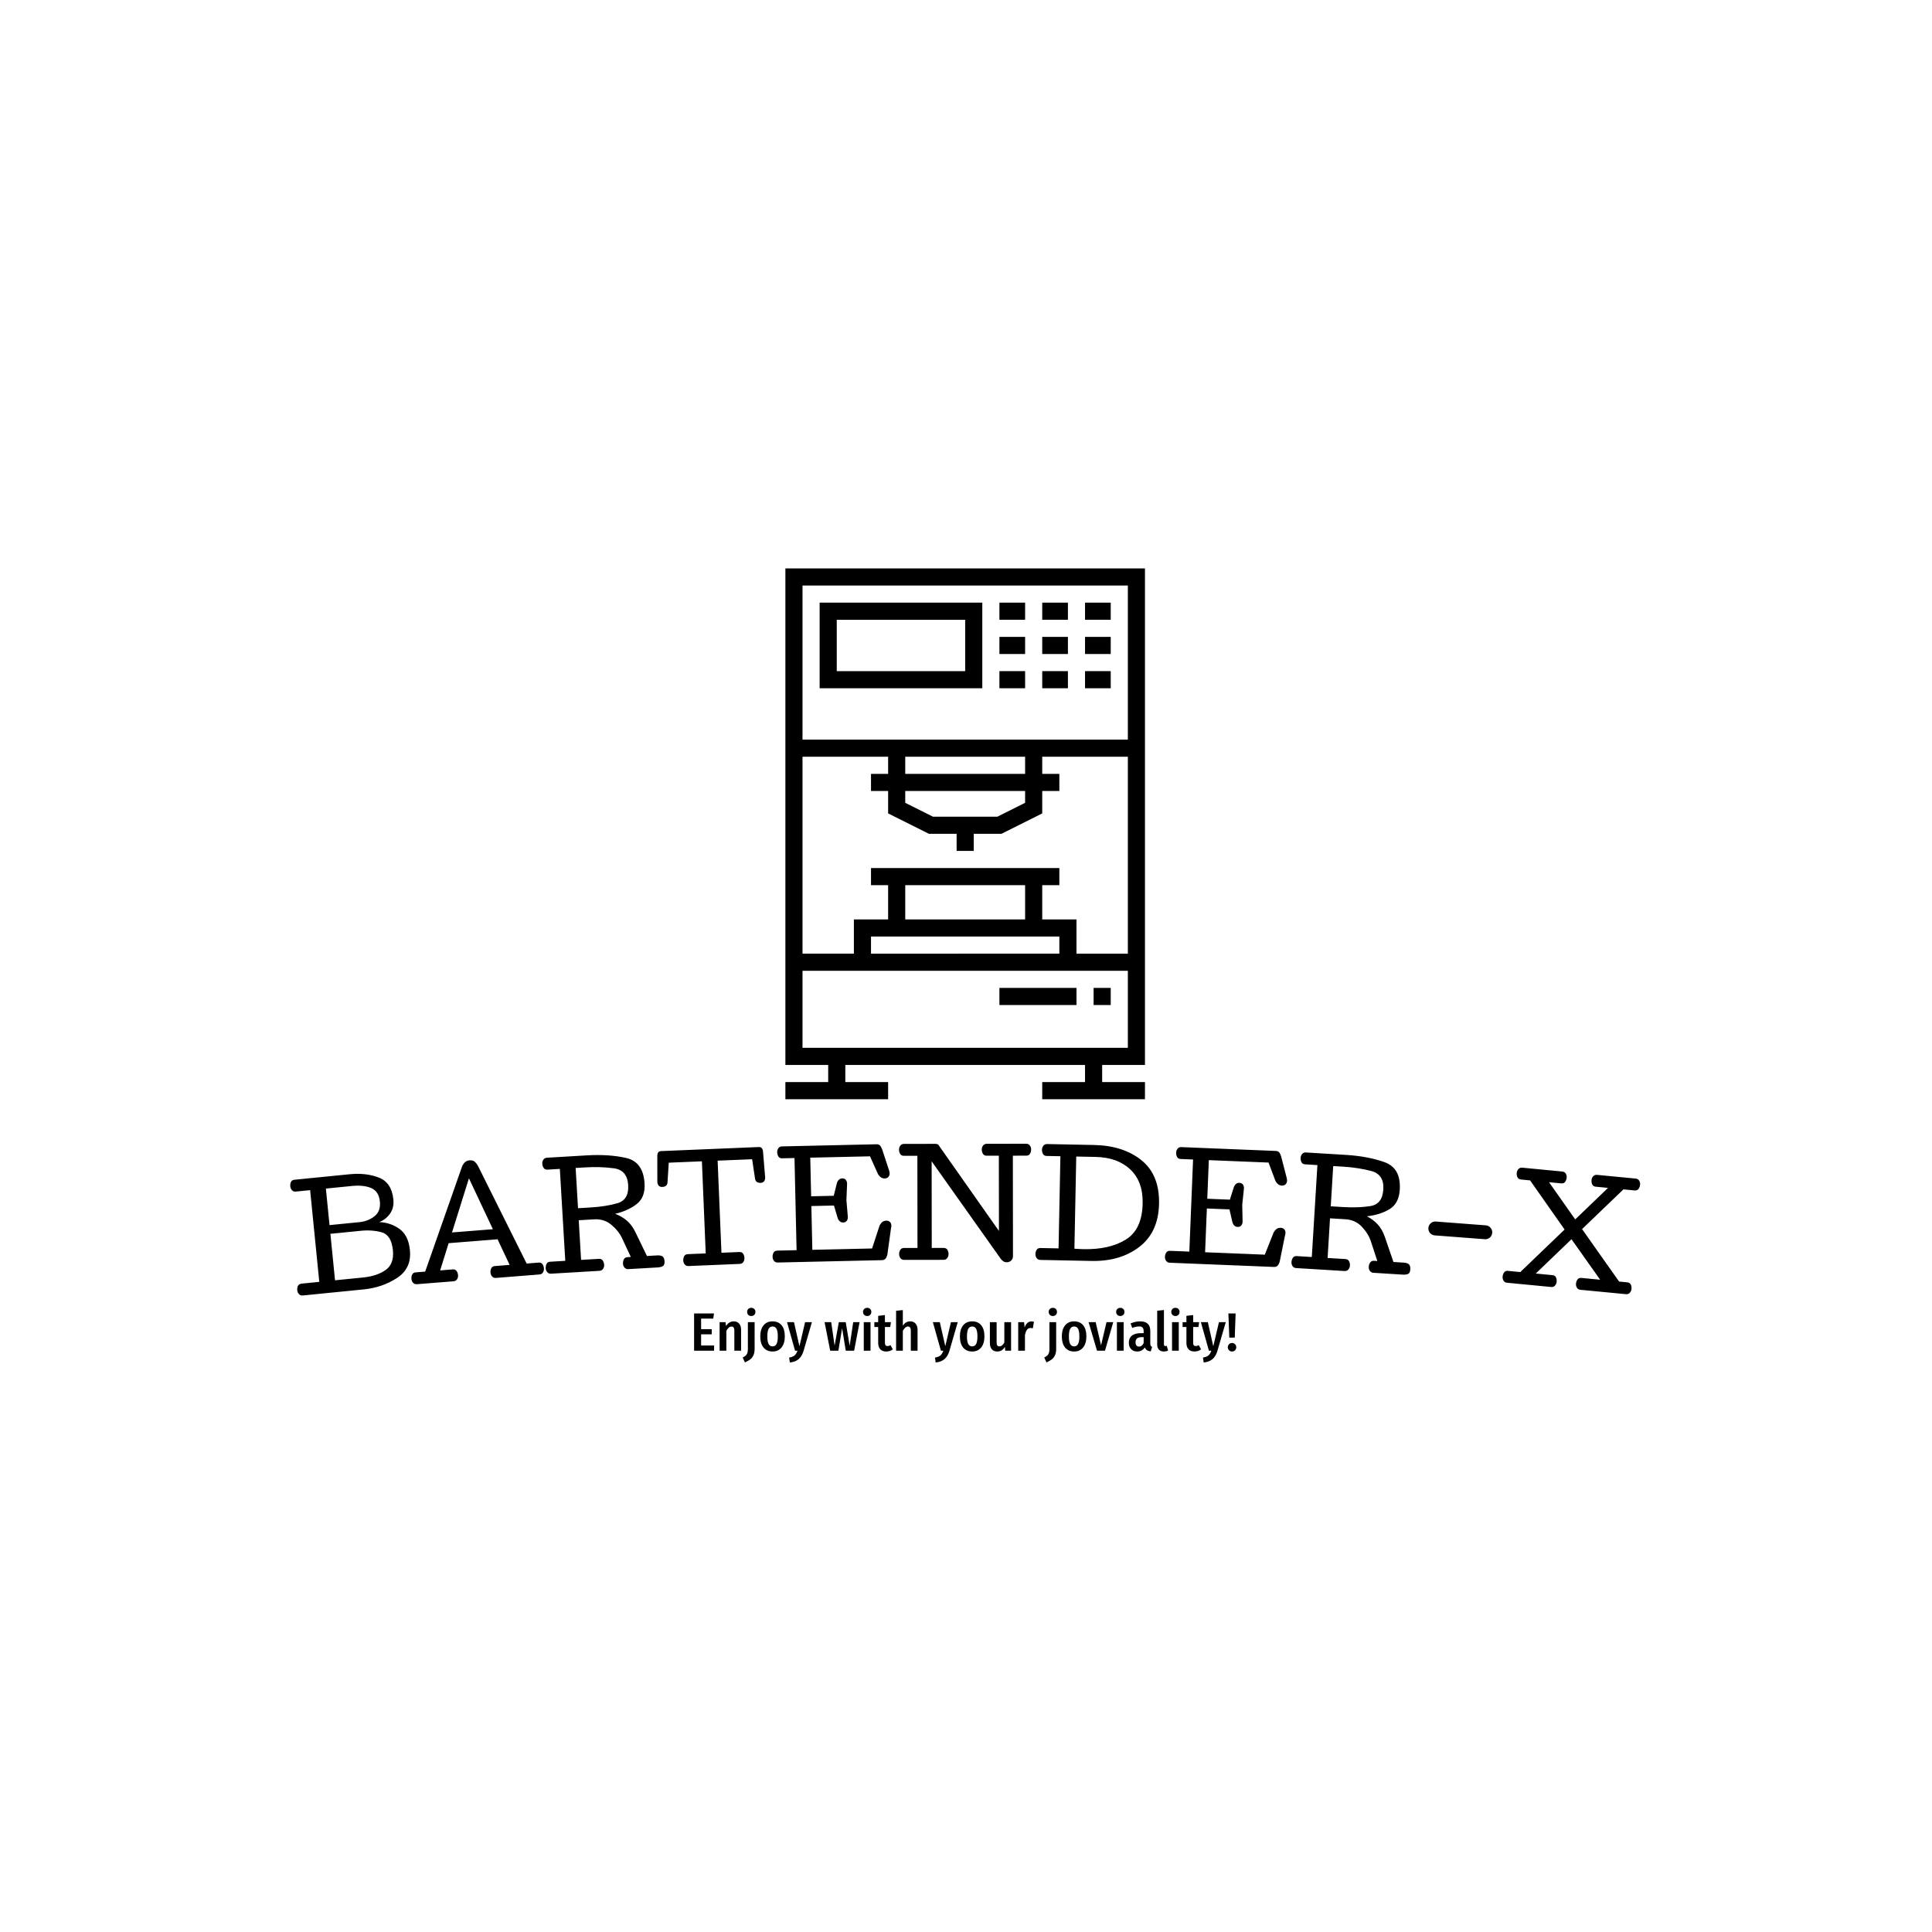 <svg xmlns="http://www.w3.org/2000/svg" version="1.1" xmlns:xlink="http://www.w3.org/1999/xlink" xmlns:svgjs="http://svgjs.dev/svgjs" width="1000" height="1000" viewBox="0 0 1000 1000"><rect width="1000" height="1000" fill="#ffffff"></rect><g transform="matrix(0.7,0,0,0.7,149.576,293.904)"><svg viewBox="0 0 396 233" data-background-color="#c9efc7" preserveAspectRatio="xMidYMid meet" height="588" width="1000" xmlns="http://www.w3.org/2000/svg" xmlns:xlink="http://www.w3.org/1999/xlink"><g id="tight-bounds" transform="matrix(1,0,0,1,0.24,0.167)"><svg viewBox="0 0 395.52 232.665" height="232.665" width="395.52"><g><svg viewBox="0 0 395.52 232.665" height="232.665" width="395.52"><g transform="matrix(1,0,0,1,0,168.582)"><svg viewBox="0 0 395.52 64.083" height="64.083" width="395.52"><g><svg viewBox="0 0 395.52 64.083" height="64.083" width="395.52"><g><svg viewBox="0 0 395.52 44.464" height="44.464" width="395.52"><g transform="matrix(1,0,0,1,0,0)"><svg width="395.52" viewBox="-0.481 -40.8 481.802 54.164" height="44.464" data-palette-color="#454545"><path d="M42.226-2.842v0c0.435 4.358-1.1 7.677-4.604 9.956-3.505 2.273-7.443 3.627-11.815 4.064v0l-21.801 2.175c-0.564 0.056-1.022-0.106-1.375-0.486-0.352-0.374-0.555-0.826-0.608-1.356v0c-0.059-0.59 0.025-1.121 0.253-1.593 0.228-0.465 0.648-0.728 1.258-0.789v0l6.348-0.633-3.266-32.738-5.125 0.511c-0.557 0.056-1.009-0.107-1.355-0.487-0.346-0.381-0.545-0.833-0.598-1.358v0c-0.06-0.597 0.021-1.128 0.243-1.592 0.215-0.464 0.628-0.726 1.238-0.787v0l19.643-1.96c3.94-0.393 7.434 0.002 10.479 1.186 3.053 1.183 4.779 3.784 5.181 7.804v0c0.2 2.003-0.209 3.709-1.228 5.117-1.019 1.401-2.294 2.39-3.825 2.965v0c2.697 0.106 5.11 0.921 7.239 2.443 2.129 1.53 3.369 4.049 3.718 7.558zM36.164-2.77v0c-0.361-3.622-1.68-5.758-3.956-6.408-2.275-0.644-4.789-0.829-7.542-0.554v0l-10.817 1.079 1.655 16.588 9.951-0.993c3.363-0.336 6.071-1.232 8.123-2.69 2.045-1.464 2.907-3.804 2.586-7.022zM31.515-20.154v0c-0.244-2.448-1.276-4.06-3.096-4.836-1.812-0.771-4.105-1.017-6.877-0.741v0l-9.304 0.928 1.302 13.045 10.816-1.079c1.937-0.193 3.674-0.882 5.21-2.067 1.529-1.191 2.179-2.941 1.949-5.25zM42.772 7.448v0c-0.047-0.591 0.048-1.121 0.285-1.587 0.238-0.46 0.662-0.715 1.274-0.763v0l3.349-0.266 13.08-37.273c0.195-0.577 0.517-1.114 0.965-1.612 0.442-0.497 1.049-0.775 1.82-0.836v0c0.804-0.064 1.438 0.123 1.9 0.561 0.463 0.445 0.838 0.953 1.124 1.526v0l17.327 34.757 4.286-0.341c0.611-0.049 1.067 0.136 1.369 0.554 0.295 0.425 0.465 0.933 0.512 1.524v0c0.042 0.532-0.073 1.012-0.347 1.442-0.266 0.436-0.682 0.676-1.247 0.721v0l-15.531 1.234c-0.565 0.045-1.02-0.126-1.365-0.514-0.345-0.381-0.538-0.837-0.58-1.368v0c-0.047-0.591 0.048-1.121 0.285-1.588 0.238-0.46 0.662-0.715 1.274-0.763v0l5.273-0.419-4.307-9.138-17.465 1.388-3.03 9.72 4.476-0.355c0.611-0.049 1.071 0.136 1.378 0.552 0.308 0.424 0.485 0.931 0.532 1.523v0c0.042 0.532-0.077 1.013-0.356 1.443-0.28 0.437-0.702 0.678-1.267 0.722v0l-13.069 1.038c-0.565 0.045-1.02-0.126-1.365-0.513-0.345-0.381-0.538-0.837-0.58-1.369zM63.302-28.47l-6.048 19.33 14.594-1.16zM102.233-17.792l4.432-0.263c3.667-0.217 6.879-0.724 9.637-1.522 2.764-0.798 4.043-2.951 3.835-6.458v0c-0.211-3.567-1.906-5.567-5.083-6-3.184-0.433-6.56-0.543-10.128-0.332v0l-3.543 0.21zM125.983-26.621v0c0.194 3.281-0.736 5.724-2.792 7.328-2.049 1.604-4.614 2.771-7.697 3.5v0c1.564 0.589 2.951 1.395 4.16 2.419 1.203 1.024 2.219 2.393 3.048 4.107v0l4.132 8.531 3.543-0.21c0.965-0.057 1.651 0.073 2.057 0.389 0.406 0.317 0.633 0.884 0.682 1.703v0c0.053 0.898-0.153 1.478-0.618 1.739-0.472 0.262-1.084 0.415-1.837 0.46v0l-10.472 0.6c-0.559 0.033-1.007-0.147-1.345-0.542-0.343-0.387-0.531-0.847-0.562-1.379v0c-0.035-0.592 0.074-1.123 0.326-1.592 0.246-0.469 0.672-0.721 1.278-0.757v0l1.188-0.07-3.109-6.658c-0.826-1.774-2.103-3.382-3.832-4.822-1.721-1.441-3.78-2.09-6.176-1.949v0l-5.47 0.324 0.838 14.155 6.369-0.377c0.606-0.036 1.058 0.164 1.358 0.601 0.306 0.436 0.477 0.95 0.512 1.543v0c0.032 0.532-0.1 1.011-0.396 1.435-0.288 0.431-0.712 0.663-1.271 0.697v0l-17.29 1.023c-0.566 0.033-1.017-0.147-1.354-0.541-0.337-0.387-0.521-0.847-0.553-1.379v0c-0.035-0.592 0.07-1.123 0.317-1.592 0.246-0.469 0.675-0.721 1.287-0.757v0l5.381-0.319-1.943-32.812-4.392 0.26c-0.612 0.036-1.068-0.161-1.367-0.591-0.299-0.423-0.466-0.934-0.502-1.533v0c-0.031-0.526 0.098-1.004 0.386-1.435 0.289-0.424 0.716-0.653 1.282-0.687v0l14.275-0.845c5.224-0.309 9.881-0.001 13.969 0.926 4.089 0.927 6.285 3.962 6.59 9.107zM132.265-25.385v0c-0.526 0.022-0.94-0.138-1.241-0.479-0.294-0.341-0.454-0.802-0.478-1.381v0l-0.013-8.998c-0.006-0.627 0.088-1.101 0.281-1.422 0.2-0.322 0.573-0.494 1.12-0.517v0l34.8-1.445c0.513-0.021 0.889 0.123 1.129 0.433 0.24 0.31 0.379 0.772 0.418 1.384v0l0.742 8.967c0.024 0.58-0.1 1.052-0.371 1.417-0.265 0.365-0.664 0.558-1.197 0.58v0c-0.56 0.023-1.017-0.078-1.374-0.303-0.357-0.232-0.581-0.643-0.672-1.233v0l-1.037-6.893-12.309 0.511 1.365 32.871 6.404-0.266c0.606-0.025 1.052 0.177 1.336 0.606 0.285 0.435 0.44 0.949 0.465 1.542v0c0.022 0.533-0.112 1.009-0.401 1.427-0.289 0.426-0.714 0.65-1.274 0.674v0l-18.294 0.759c-0.566 0.024-1.014-0.165-1.344-0.564-0.33-0.393-0.506-0.856-0.528-1.39v0c-0.025-0.593 0.09-1.118 0.344-1.575 0.255-0.451 0.689-0.689 1.302-0.715v0l6.374-0.265-1.364-32.871-11.83 0.491-0.442 6.954c-0.035 0.615-0.22 1.047-0.557 1.294-0.337 0.248-0.788 0.383-1.354 0.407zM198.031-20.689l0.507 6.03c0.013 0.567-0.123 1.033-0.409 1.399-0.278 0.366-0.694 0.556-1.247 0.569v0c-0.493 0.011-0.91-0.139-1.251-0.452-0.334-0.313-0.572-0.694-0.716-1.144v0l-1.331-4.461-8.068 0.182 0.353 15.626 21.324-0.482 2.62-8.031c0.215-0.505 0.522-0.945 0.92-1.321 0.392-0.369 0.901-0.56 1.528-0.575v0c0.533-0.012 0.963 0.138 1.29 0.451 0.334 0.319 0.507 0.752 0.52 1.299v0c0.004 0.16-0.006 0.32-0.03 0.481-0.023 0.161-0.056 0.315-0.099 0.462v0l-1.306 9.482c-0.147 0.583-0.363 1.045-0.649 1.385-0.279 0.346-0.708 0.526-1.288 0.539v0l-37.191 0.84c-0.567 0.013-1.011-0.184-1.334-0.59-0.322-0.399-0.49-0.866-0.501-1.399v0c-0.013-0.593 0.111-1.116 0.374-1.569 0.263-0.446 0.702-0.676 1.315-0.69v0l6.878-0.155-0.743-32.892-4.418 0.1c-0.613 0.014-1.055-0.2-1.325-0.64-0.277-0.434-0.422-0.951-0.435-1.551v0c-0.012-0.527 0.131-1 0.428-1.42 0.297-0.413 0.726-0.627 1.286-0.639v0l33.741-0.762c0.58-0.013 1.01 0.147 1.291 0.481 0.281 0.34 0.525 0.792 0.731 1.354v0l2.492 7.605c0.051 0.172 0.091 0.338 0.122 0.498 0.024 0.166 0.037 0.313 0.04 0.439v0c0.012 0.533-0.142 0.967-0.461 1.301-0.326 0.341-0.745 0.517-1.259 0.528v0c-0.593 0.013-1.107-0.158-1.542-0.515-0.435-0.35-0.764-0.773-0.989-1.268v0l-2.748-6.119-21.325 0.481 0.311 13.787 8.068-0.183 1.129-4.516c0.123-0.456 0.344-0.848 0.663-1.176 0.326-0.334 0.735-0.507 1.229-0.517v0c0.553-0.012 0.977 0.161 1.272 0.521 0.301 0.353 0.458 0.813 0.471 1.38v0zM216.805-38.725v0c-0.001-0.527 0.155-0.997 0.469-1.411 0.313-0.407 0.753-0.611 1.319-0.611v0l11.18-0.014c0.387 0 0.687 0.063 0.9 0.189 0.207 0.126 0.384 0.343 0.531 0.649v0l21.267 30.245-0.033-26.86-4.35 0.005c-0.613 0.001-1.057-0.222-1.331-0.668-0.274-0.44-0.411-0.96-0.412-1.56v0c-0.001-0.527 0.155-0.997 0.469-1.411 0.32-0.407 0.759-0.611 1.319-0.611v0l14.06-0.017c0.567-0.001 1 0.202 1.301 0.608 0.307 0.413 0.461 0.883 0.461 1.41v0c0.001 0.6-0.132 1.12-0.398 1.56-0.259 0.447-0.696 0.671-1.309 0.672v0l-4.81 0.006 0.044 35.869c0.001 0.613-0.212 1.13-0.638 1.551-0.426 0.414-0.936 0.621-1.53 0.622v0c-0.52 0.001-0.96-0.122-1.32-0.368-0.36-0.253-0.664-0.556-0.911-0.909v0l-24.632-34.75 0.037 30.92 4.25-0.005c0.613-0.001 1.057 0.219 1.331 0.658 0.274 0.446 0.411 0.966 0.412 1.559v0c0.001 0.533-0.155 1.004-0.468 1.411-0.313 0.414-0.749 0.621-1.31 0.622v0l-14.06 0.017c-0.567 0.001-1.007-0.205-1.32-0.619-0.314-0.406-0.471-0.876-0.472-1.409v0c-0.001-0.593 0.135-1.113 0.408-1.561 0.273-0.44 0.716-0.661 1.329-0.661v0l4.81-0.006-0.04-32.9-4.81 0.006c-0.613 0.001-1.057-0.222-1.331-0.669-0.274-0.44-0.411-0.96-0.412-1.559zM303.765-19.531v0c0.103-5.186-1.367-9.219-4.409-12.1-3.043-2.875-7.175-4.364-12.394-4.468v0l-6.899-0.137-0.655 32.893c0.559 0.044 1.112 0.079 1.658 0.103 0.546 0.031 1.096 0.052 1.649 0.063v0c6.099 0.122 11.102-1.012 15.011-3.401 3.902-2.389 5.915-6.707 6.039-12.953zM309.614-19.414v0c-0.135 6.792-2.478 11.933-7.028 15.423-4.544 3.484-10.221 5.157-17.034 5.022v0l-18.306-0.365c-0.567-0.011-1.002-0.227-1.308-0.646-0.305-0.413-0.452-0.886-0.441-1.419v0c0.012-0.593 0.159-1.11 0.441-1.552 0.282-0.434 0.73-0.646 1.342-0.633v0l6.469 0.129 0.656-32.894-4.899-0.098c-0.613-0.012-1.049-0.244-1.307-0.696-0.258-0.445-0.381-0.968-0.369-1.567v0c0.01-0.527 0.18-0.993 0.508-1.401 0.321-0.4 0.762-0.595 1.322-0.583v0l16.717 0.333c6.952 0.139 12.597 1.945 16.935 5.418 4.338 3.48 6.439 8.657 6.302 15.529zM339.308-19.023l0.126 6.05c-0.023 0.566-0.188 1.023-0.496 1.371-0.301 0.348-0.728 0.511-1.281 0.488v0c-0.493-0.02-0.899-0.197-1.22-0.529-0.313-0.333-0.528-0.729-0.642-1.187v0l-1.047-4.536-8.064-0.327-0.632 15.617 21.312 0.864 3.12-7.851c0.247-0.49 0.581-0.911 1.002-1.26 0.414-0.344 0.934-0.503 1.561-0.477v0c0.533 0.022 0.953 0.199 1.259 0.531 0.313 0.34 0.459 0.783 0.437 1.329v0c-0.006 0.16-0.026 0.319-0.059 0.478-0.033 0.159-0.076 0.311-0.129 0.455v0l-1.901 9.381c-0.183 0.573-0.428 1.02-0.735 1.341-0.3 0.328-0.74 0.48-1.32 0.457v0l-37.169-1.506c-0.566-0.023-0.997-0.247-1.294-0.673-0.297-0.419-0.434-0.895-0.413-1.428v0c0.024-0.593 0.182-1.107 0.473-1.542 0.291-0.429 0.743-0.63 1.356-0.605v0l6.874 0.278 1.332-32.873-4.416-0.179c-0.613-0.025-1.04-0.266-1.282-0.722-0.249-0.45-0.361-0.975-0.337-1.575v0c0.021-0.526 0.194-0.99 0.517-1.39 0.323-0.394 0.764-0.58 1.324-0.557v0l33.722 1.366c0.58 0.023 0.999 0.211 1.258 0.561 0.259 0.357 0.474 0.823 0.644 1.398v0l2.008 7.747c0.04 0.175 0.07 0.343 0.09 0.504 0.013 0.167 0.017 0.314 0.012 0.441v0c-0.022 0.533-0.202 0.956-0.542 1.269-0.347 0.32-0.776 0.469-1.289 0.448v0c-0.593-0.024-1.095-0.228-1.506-0.611-0.412-0.377-0.714-0.82-0.907-1.328v0l-2.358-6.28-21.313-0.864-0.558 13.779 8.064 0.326 1.41-4.436c0.152-0.448 0.397-0.825 0.737-1.131 0.346-0.313 0.766-0.459 1.258-0.44v0c0.553 0.022 0.965 0.223 1.237 0.601 0.279 0.372 0.406 0.84 0.384 1.407v0zM370.902-18.476l4.432 0.27c3.667 0.223 6.916 0.104 9.749-0.358 2.84-0.462 4.367-2.446 4.581-5.953v0c0.217-3.567-1.226-5.755-4.329-6.565-3.11-0.81-6.448-1.324-10.015-1.542v0l-3.544-0.215zM395.537-24.4v0c-0.2 3.281-1.416 5.594-3.648 6.941-2.226 1.347-4.913 2.199-8.06 2.555v0c1.483 0.772 2.763 1.738 3.84 2.899 1.071 1.161 1.916 2.641 2.535 4.442v0l3.081 8.964 3.544 0.216c0.965 0.059 1.63 0.27 1.995 0.632 0.365 0.363 0.523 0.954 0.473 1.772v0c-0.055 0.898-0.329 1.449-0.822 1.653-0.5 0.203-1.126 0.282-1.878 0.237v0l-10.469-0.658c-0.559-0.034-0.982-0.267-1.27-0.698-0.295-0.425-0.426-0.904-0.394-1.437v0c0.036-0.592 0.208-1.106 0.515-1.542 0.3-0.436 0.753-0.635 1.359-0.598v0l1.188 0.072-2.29-6.982c-0.608-1.86-1.684-3.609-3.227-5.246-1.537-1.636-3.503-2.528-5.899-2.673v0l-5.47-0.333-0.861 14.154 6.368 0.387c0.606 0.037 1.031 0.29 1.276 0.759 0.252 0.47 0.36 1 0.324 1.593v0c-0.032 0.532-0.221 0.992-0.565 1.378-0.338 0.394-0.786 0.573-1.345 0.54v0l-17.288-1.053c-0.566-0.034-0.992-0.267-1.28-0.699-0.288-0.425-0.416-0.904-0.383-1.436v0c0.036-0.592 0.204-1.106 0.504-1.542 0.3-0.436 0.757-0.635 1.369-0.598v0l5.38 0.327 1.998-32.809-4.392-0.267c-0.612-0.037-1.041-0.287-1.287-0.75-0.246-0.456-0.351-0.983-0.314-1.582v0c0.032-0.526 0.217-0.985 0.554-1.379 0.337-0.387 0.789-0.563 1.355-0.528v0l14.274 0.869c5.224 0.318 9.81 1.182 13.758 2.591 3.948 1.409 5.766 4.686 5.452 9.829zM405.75-10.765v0c0.05-0.658 0.333-1.215 0.849-1.67 0.523-0.455 1.12-0.657 1.792-0.606v0l17.868 1.365c0.678 0.052 1.238 0.342 1.678 0.87 0.448 0.529 0.646 1.122 0.597 1.78v0c-0.053 0.691-0.333 1.258-0.842 1.701-0.516 0.449-1.119 0.647-1.811 0.594v0l-17.868-1.364c-0.691-0.053-1.254-0.34-1.689-0.861-0.435-0.515-0.627-1.118-0.574-1.809zM481.31-26.188v0c-0.057 0.597-0.243 1.102-0.558 1.513-0.315 0.418-0.777 0.598-1.388 0.54v0l-3.991-0.384-14.775 14.181 13.219 18.721 2.906 0.28c0.611 0.059 1.031 0.32 1.261 0.784 0.229 0.471 0.316 1.001 0.259 1.592v0c-0.051 0.531-0.252 0.984-0.603 1.358-0.351 0.381-0.809 0.545-1.373 0.491v0l-16.255-1.563c-0.557-0.054-0.972-0.301-1.245-0.742-0.273-0.435-0.384-0.918-0.333-1.449v0c0.057-0.591 0.243-1.095 0.558-1.513 0.314-0.412 0.773-0.589 1.377-0.531v0l6.689 0.643-10.234-14.455-12.75 12.246 5.962 0.573c0.611 0.059 1.024 0.319 1.241 0.782 0.223 0.47 0.306 1.001 0.249 1.591v0c-0.051 0.531-0.249 0.984-0.593 1.36-0.345 0.382-0.796 0.546-1.353 0.493v0l-15.777-1.517c-0.557-0.054-0.969-0.301-1.235-0.742-0.266-0.434-0.374-0.917-0.323-1.447v0c0.057-0.591 0.239-1.095 0.548-1.515 0.308-0.412 0.763-0.59 1.367-0.532v0l4.399 0.423 15.805-15.177-12.318-17.539-3.245-0.312c-0.611-0.059-1.03-0.323-1.259-0.794-0.23-0.464-0.316-0.995-0.259-1.592v0c0.05-0.524 0.251-0.977 0.603-1.359 0.351-0.375 0.808-0.535 1.372-0.481v0l14.284 1.374c0.557 0.054 0.969 0.297 1.236 0.731 0.266 0.441 0.373 0.923 0.323 1.448v0c-0.057 0.597-0.24 1.102-0.548 1.514-0.302 0.42-0.758 0.6-1.368 0.542v0l-4.38-0.421 9.353 13.276 11.71-11.251-4.37-0.42c-0.611-0.059-1.03-0.323-1.26-0.795-0.23-0.464-0.316-0.995-0.258-1.592v0c0.05-0.524 0.251-0.977 0.602-1.358 0.351-0.375 0.805-0.535 1.363-0.482v0l13.786 1.325c0.557 0.054 0.973 0.298 1.246 0.733 0.272 0.441 0.383 0.924 0.333 1.449z" opacity="1" transform="matrix(1,0,0,1,0,0)" fill="#000000" class="undefined-text-0" data-fill-palette-color="primary" id="text-0"></path></svg></g></svg></g><g transform="matrix(1,0,0,1,118.32,48.072)"><svg viewBox="0 0 158.88 16.011" height="16.011" width="158.88"><g transform="matrix(1,0,0,1,0,0)"><svg width="158.88" viewBox="3.45 -39.75 502.54 50.65" height="16.011" data-palette-color="#454545"><path d="M3.45-34.55L21.9-34.55 21.2-29.75 9.95-29.75 9.95-19.95 19.8-19.95 19.8-15.2 9.95-15.2 9.95-4.85 22-4.85 22 0 3.45 0 3.45-34.55ZM40.25-27.2Q43.4-27.2 45.2-25.1 47-23 47-19.4L47-19.4 47 0 40.75 0 40.75-18.55Q40.75-20.65 40.07-21.53 39.4-22.4 38.1-22.4L38.1-22.4Q36.75-22.4 35.6-21.4 34.45-20.4 33.35-18.45L33.35-18.45 33.35 0 27.1 0 27.1-26.45 32.55-26.45 33-23Q34.45-25.05 36.22-26.13 38-27.2 40.25-27.2L40.25-27.2ZM59.55-26.45L59.55-1.75Q59.55 1.85 58.47 4.2 57.4 6.55 55.5 8.03 53.59 9.5 50.55 10.85L50.55 10.85 48.5 6.3Q50.25 5.4 51.25 4.53 52.25 3.65 52.77 2.23 53.3 0.8 53.3-1.5L53.3-1.5 53.3-26.45 59.55-26.45ZM56.45-39.75Q58.15-39.75 59.22-38.68 60.3-37.6 60.3-35.95L60.3-35.95Q60.3-34.3 59.22-33.23 58.15-32.15 56.45-32.15L56.45-32.15Q54.75-32.15 53.67-33.23 52.59-34.3 52.59-35.95L52.59-35.95Q52.59-37.6 53.67-38.68 54.75-39.75 56.45-39.75L56.45-39.75ZM76.19-27.2Q81.54-27.2 84.54-23.6 87.54-20 87.54-13.25L87.54-13.25Q87.54-6.75 84.52-3 81.49 0.75 76.19 0.75L76.19 0.75Q70.84 0.75 67.82-2.93 64.79-6.6 64.79-13.25L64.79-13.25Q64.79-19.8 67.82-23.5 70.84-27.2 76.19-27.2L76.19-27.2ZM76.19-22.45Q73.74-22.45 72.54-20.28 71.34-18.1 71.34-13.25L71.34-13.25Q71.34-8.35 72.54-6.18 73.74-4 76.19-4L76.19-4Q78.64-4 79.84-6.2 81.04-8.4 81.04-13.25L81.04-13.25Q81.04-18.15 79.84-20.3 78.64-22.45 76.19-22.45L76.19-22.45ZM112.64-26.45L104.94 0.1Q103.54 4.95 100.47 7.7 97.39 10.45 92.19 10.9L92.19 10.9 91.54 6.35Q94.94 5.8 96.59 4.4 98.24 3 99.29 0L99.29 0 97.04 0 89.59-26.45 96.04-26.45 101.09-4.15 106.34-26.45 112.64-26.45ZM150.94-26.45L156.84-26.45 151.79 0 144.04 0 140.64-20.8 137.19 0 129.59 0 124.39-26.45 130.54-26.45 133.69-4.65 137.59-26.45 143.99-26.45 147.64-4.65 150.94-26.45ZM160.73-26.45L166.98-26.45 166.98 0 160.73 0 160.73-26.45ZM163.88-39.75Q165.58-39.75 166.66-38.68 167.73-37.6 167.73-35.95L167.73-35.95Q167.73-34.3 166.66-33.23 165.58-32.15 163.88-32.15L163.88-32.15Q162.18-32.15 161.11-33.23 160.03-34.3 160.03-35.95L160.03-35.95Q160.03-37.6 161.11-38.68 162.18-39.75 163.88-39.75L163.88-39.75ZM185.48-5.15L187.68-1.25Q186.38-0.25 184.81 0.25 183.23 0.75 181.58 0.75L181.58 0.75Q177.93 0.75 176-1.35 174.08-3.45 174.08-7.2L174.08-7.2 174.08-21.95 170.53-21.95 170.53-26.45 174.08-26.45 174.08-32.3 180.33-33.05 180.33-26.45 185.88-26.45 185.23-21.95 180.33-21.95 180.33-7.25Q180.33-5.75 180.91-5.03 181.48-4.3 182.73-4.3L182.73-4.3Q184.08-4.3 185.48-5.15L185.48-5.15ZM203.83-27.2Q206.93-27.2 208.75-25.1 210.58-23 210.58-19.4L210.58-19.4 210.58 0 204.33 0 204.33-18.55Q204.33-20.65 203.65-21.53 202.98-22.4 201.68-22.4L201.68-22.4Q199.18-22.4 196.93-18.45L196.93-18.45 196.93 0 190.68 0 190.68-37 196.93-37.65 196.93-23.3Q198.33-25.25 199.98-26.23 201.63-27.2 203.83-27.2L203.83-27.2ZM247.82-26.45L240.12 0.1Q238.72 4.95 235.65 7.7 232.57 10.45 227.37 10.9L227.37 10.9 226.72 6.35Q230.12 5.8 231.77 4.4 233.42 3 234.47 0L234.47 0 232.22 0 224.77-26.45 231.22-26.45 236.27-4.15 241.52-26.45 247.82-26.45ZM261.22-27.2Q266.57-27.2 269.57-23.6 272.57-20 272.57-13.25L272.57-13.25Q272.57-6.75 269.55-3 266.52 0.75 261.22 0.75L261.22 0.75Q255.87 0.75 252.85-2.93 249.82-6.6 249.82-13.25L249.82-13.25Q249.82-19.8 252.85-23.5 255.87-27.2 261.22-27.2L261.22-27.2ZM261.22-22.45Q258.77-22.45 257.57-20.28 256.37-18.1 256.37-13.25L256.37-13.25Q256.37-8.35 257.57-6.18 258.77-4 261.22-4L261.22-4Q263.67-4 264.87-6.2 266.07-8.4 266.07-13.25L266.07-13.25Q266.07-18.15 264.87-20.3 263.67-22.45 261.22-22.45L261.22-22.45ZM297.27-26.45L297.27 0 291.87 0 291.52-3.5Q290.17-1.35 288.44-0.3 286.72 0.75 284.37 0.75L284.37 0.75Q281.17 0.75 279.39-1.35 277.62-3.45 277.62-7L277.62-7 277.62-26.45 283.87-26.45 283.87-7.55Q283.87-5.7 284.49-4.85 285.12-4 286.47-4L286.47-4Q289.07-4 291.02-7.6L291.02-7.6 291.02-26.45 297.27-26.45ZM316.12-27.15Q317.17-27.15 318.47-26.8L318.47-26.8 317.42-20.75Q316.37-21.05 315.32-21.05L315.32-21.05Q313.22-21.05 311.99-19.4 310.77-17.75 310.12-14.4L310.12-14.4 310.12 0 303.87 0 303.87-26.45 309.32-26.45 309.82-21.55Q310.77-24.3 312.37-25.73 313.97-27.15 316.12-27.15L316.12-27.15ZM339.06-26.45L339.06-1.75Q339.06 1.85 337.99 4.2 336.91 6.55 335.01 8.03 333.11 9.5 330.06 10.85L330.06 10.85 328.01 6.3Q329.76 5.4 330.76 4.53 331.76 3.65 332.29 2.23 332.81 0.8 332.81-1.5L332.81-1.5 332.81-26.45 339.06-26.45ZM335.96-39.75Q337.66-39.75 338.74-38.68 339.81-37.6 339.81-35.95L339.81-35.95Q339.81-34.3 338.74-33.23 337.66-32.15 335.96-32.15L335.96-32.15Q334.26-32.15 333.19-33.23 332.11-34.3 332.11-35.95L332.11-35.95Q332.11-37.6 333.19-38.68 334.26-39.75 335.96-39.75L335.96-39.75ZM355.71-27.2Q361.06-27.2 364.06-23.6 367.06-20 367.06-13.25L367.06-13.25Q367.06-6.75 364.03-3 361.01 0.75 355.71 0.75L355.71 0.75Q350.36 0.75 347.33-2.93 344.31-6.6 344.31-13.25L344.31-13.25Q344.31-19.8 347.33-23.5 350.36-27.2 355.71-27.2L355.71-27.2ZM355.71-22.45Q353.26-22.45 352.06-20.28 350.86-18.1 350.86-13.25L350.86-13.25Q350.86-8.35 352.06-6.18 353.26-4 355.71-4L355.71-4Q358.16-4 359.36-6.2 360.56-8.4 360.56-13.25L360.56-13.25Q360.56-18.15 359.36-20.3 358.16-22.45 355.71-22.45L355.71-22.45ZM385.71-26.45L391.96-26.45 384.31 0 376.91 0 369.11-26.45 375.66-26.45 380.66-5 385.71-26.45ZM395.35-26.45L401.6-26.45 401.6 0 395.35 0 395.35-26.45ZM398.5-39.75Q400.2-39.75 401.28-38.68 402.35-37.6 402.35-35.95L402.35-35.95Q402.35-34.3 401.28-33.23 400.2-32.15 398.5-32.15L398.5-32.15Q396.8-32.15 395.73-33.23 394.65-34.3 394.65-35.95L394.65-35.95Q394.65-37.6 395.73-38.68 396.8-39.75 398.5-39.75L398.5-39.75ZM426.3-6.65Q426.3-5.25 426.7-4.58 427.1-3.9 428-3.5L428-3.5 426.7 0.65Q424.55 0.4 423.23-0.45 421.9-1.3 421.25-3.1L421.25-3.1Q418.8 0.75 414.15 0.75L414.15 0.75Q410.6 0.75 408.5-1.5 406.4-3.75 406.4-7.4L406.4-7.4Q406.4-11.7 409.25-13.98 412.1-16.25 417.5-16.25L417.5-16.25 420.15-16.25 420.15-17.9Q420.15-20.4 419.15-21.45 418.15-22.5 415.9-22.5L415.9-22.5Q413.3-22.5 409.5-21.15L409.5-21.15 408.05-25.3Q412.6-27.2 416.9-27.2L416.9-27.2Q426.3-27.2 426.3-18.25L426.3-18.25 426.3-6.65ZM415.85-3.8Q418.6-3.8 420.15-7.05L420.15-7.05 420.15-12.55 418.15-12.55Q412.65-12.55 412.65-7.85L412.65-7.85Q412.65-5.85 413.5-4.83 414.35-3.8 415.85-3.8L415.85-3.8ZM438.85 0.75Q435.95 0.75 434.32-0.95 432.7-2.65 432.7-5.7L432.7-5.7 432.7-37.05 438.95-37.7 438.95-5.9Q438.95-4.3 440.3-4.3L440.3-4.3Q440.95-4.3 441.55-4.5L441.55-4.5 442.8-0.2Q441.15 0.75 438.85 0.75L438.85 0.75ZM446.45-26.45L452.7-26.45 452.7 0 446.45 0 446.45-26.45ZM449.6-39.75Q451.3-39.75 452.37-38.68 453.45-37.6 453.45-35.95L453.45-35.95Q453.45-34.3 452.37-33.23 451.3-32.15 449.6-32.15L449.6-32.15Q447.9-32.15 446.82-33.23 445.75-34.3 445.75-35.95L445.75-35.95Q445.75-37.6 446.82-38.68 447.9-39.75 449.6-39.75L449.6-39.75ZM471.19-5.15L473.39-1.25Q472.09-0.25 470.52 0.25 468.94 0.75 467.29 0.75L467.29 0.75Q463.64 0.75 461.72-1.35 459.79-3.45 459.79-7.2L459.79-7.2 459.79-21.95 456.24-21.95 456.24-26.45 459.79-26.45 459.79-32.3 466.04-33.05 466.04-26.45 471.59-26.45 470.94-21.95 466.04-21.95 466.04-7.25Q466.04-5.75 466.62-5.03 467.19-4.3 468.44-4.3L468.44-4.3Q469.79-4.3 471.19-5.15L471.19-5.15ZM496.24-26.45L488.54 0.1Q487.14 4.95 484.07 7.7 480.99 10.45 475.79 10.9L475.79 10.9 475.14 6.35Q478.54 5.8 480.19 4.4 481.84 3 482.89 0L482.89 0 480.64 0 473.19-26.45 479.64-26.45 484.69-4.15 489.94-26.45 496.24-26.45ZM498.69-34.55L505.39-34.55 504.59-12.15 499.54-12.15 498.69-34.55ZM502.04-7.15Q503.74-7.15 504.86-6 505.99-4.85 505.99-3.2L505.99-3.2Q505.99-1.6 504.86-0.43 503.74 0.75 502.04 0.75L502.04 0.75Q500.39 0.75 499.26-0.43 498.14-1.6 498.14-3.2L498.14-3.2Q498.14-4.85 499.26-6 500.39-7.15 502.04-7.15L502.04-7.15Z" opacity="1" transform="matrix(1,0,0,1,0,0)" fill="#000000" class="undefined-text-1" data-fill-palette-color="secondary" id="text-1"></path></svg></g></svg></g></svg></g></svg></g><g transform="matrix(1,0,0,1,145.08,0)"><svg viewBox="0 0 105.359 155.53" height="155.53" width="105.359"><g><svg xmlns="http://www.w3.org/2000/svg" xmlns:xlink="http://www.w3.org/1999/xlink" version="1.1" x="0" y="0" viewBox="11 1 42 62" style="enable-background:new 0 0 64 64;" xml:space="preserve" height="155.53" width="105.359" class="icon-icon-0" data-fill-palette-color="accent" id="icon-0"><g fill="#454545" data-fill-palette-color="accent"><path d="M53 59V1H11v58h5v2h-5v2h12v-2h-5v-2h28v2h-5v2h12v-2h-5v-2H53zM39 38v4H25v-4H39zM43 44v2H21v-2H43zM41 42v-4h2v-2H21v2h2v4h-4v4h-6V23h10v2h-2v2h2v2.618L27.764 32H31v2h2v-2h3.236L41 29.618V27h2v-2h-2v-2h10v23h-6v-4H41zM28.236 30L25 28.382V27h14v1.382L35.764 30H28.236zM25 25v-2h14v2H25zM51 3v18H13V3H51zM13 48h38v9H13V48z" fill="#000000" data-fill-palette-color="accent"></path><path d="M34 5H15v10h19V5zM32 13H17V7h15V13z" fill="#000000" data-fill-palette-color="accent"></path><rect x="36" y="5" width="3" height="2" fill="#000000" data-fill-palette-color="accent"></rect><rect x="41" y="5" width="3" height="2" fill="#000000" data-fill-palette-color="accent"></rect><rect x="36" y="9" width="3" height="2" fill="#000000" data-fill-palette-color="accent"></rect><rect x="41" y="9" width="3" height="2" fill="#000000" data-fill-palette-color="accent"></rect><rect x="36" y="13" width="3" height="2" fill="#000000" data-fill-palette-color="accent"></rect><rect x="41" y="13" width="3" height="2" fill="#000000" data-fill-palette-color="accent"></rect><rect x="46" y="5" width="3" height="2" fill="#000000" data-fill-palette-color="accent"></rect><rect x="46" y="9" width="3" height="2" fill="#000000" data-fill-palette-color="accent"></rect><rect x="46" y="13" width="3" height="2" fill="#000000" data-fill-palette-color="accent"></rect><rect x="47" y="50" width="2" height="2" fill="#000000" data-fill-palette-color="accent"></rect><rect x="36" y="50" width="9" height="2" fill="#000000" data-fill-palette-color="accent"></rect></g></svg></g></svg></g><g></g></svg></g><defs></defs></svg><rect width="395.52" height="232.665" fill="none" stroke="none" visibility="hidden"></rect></g></svg></g></svg>